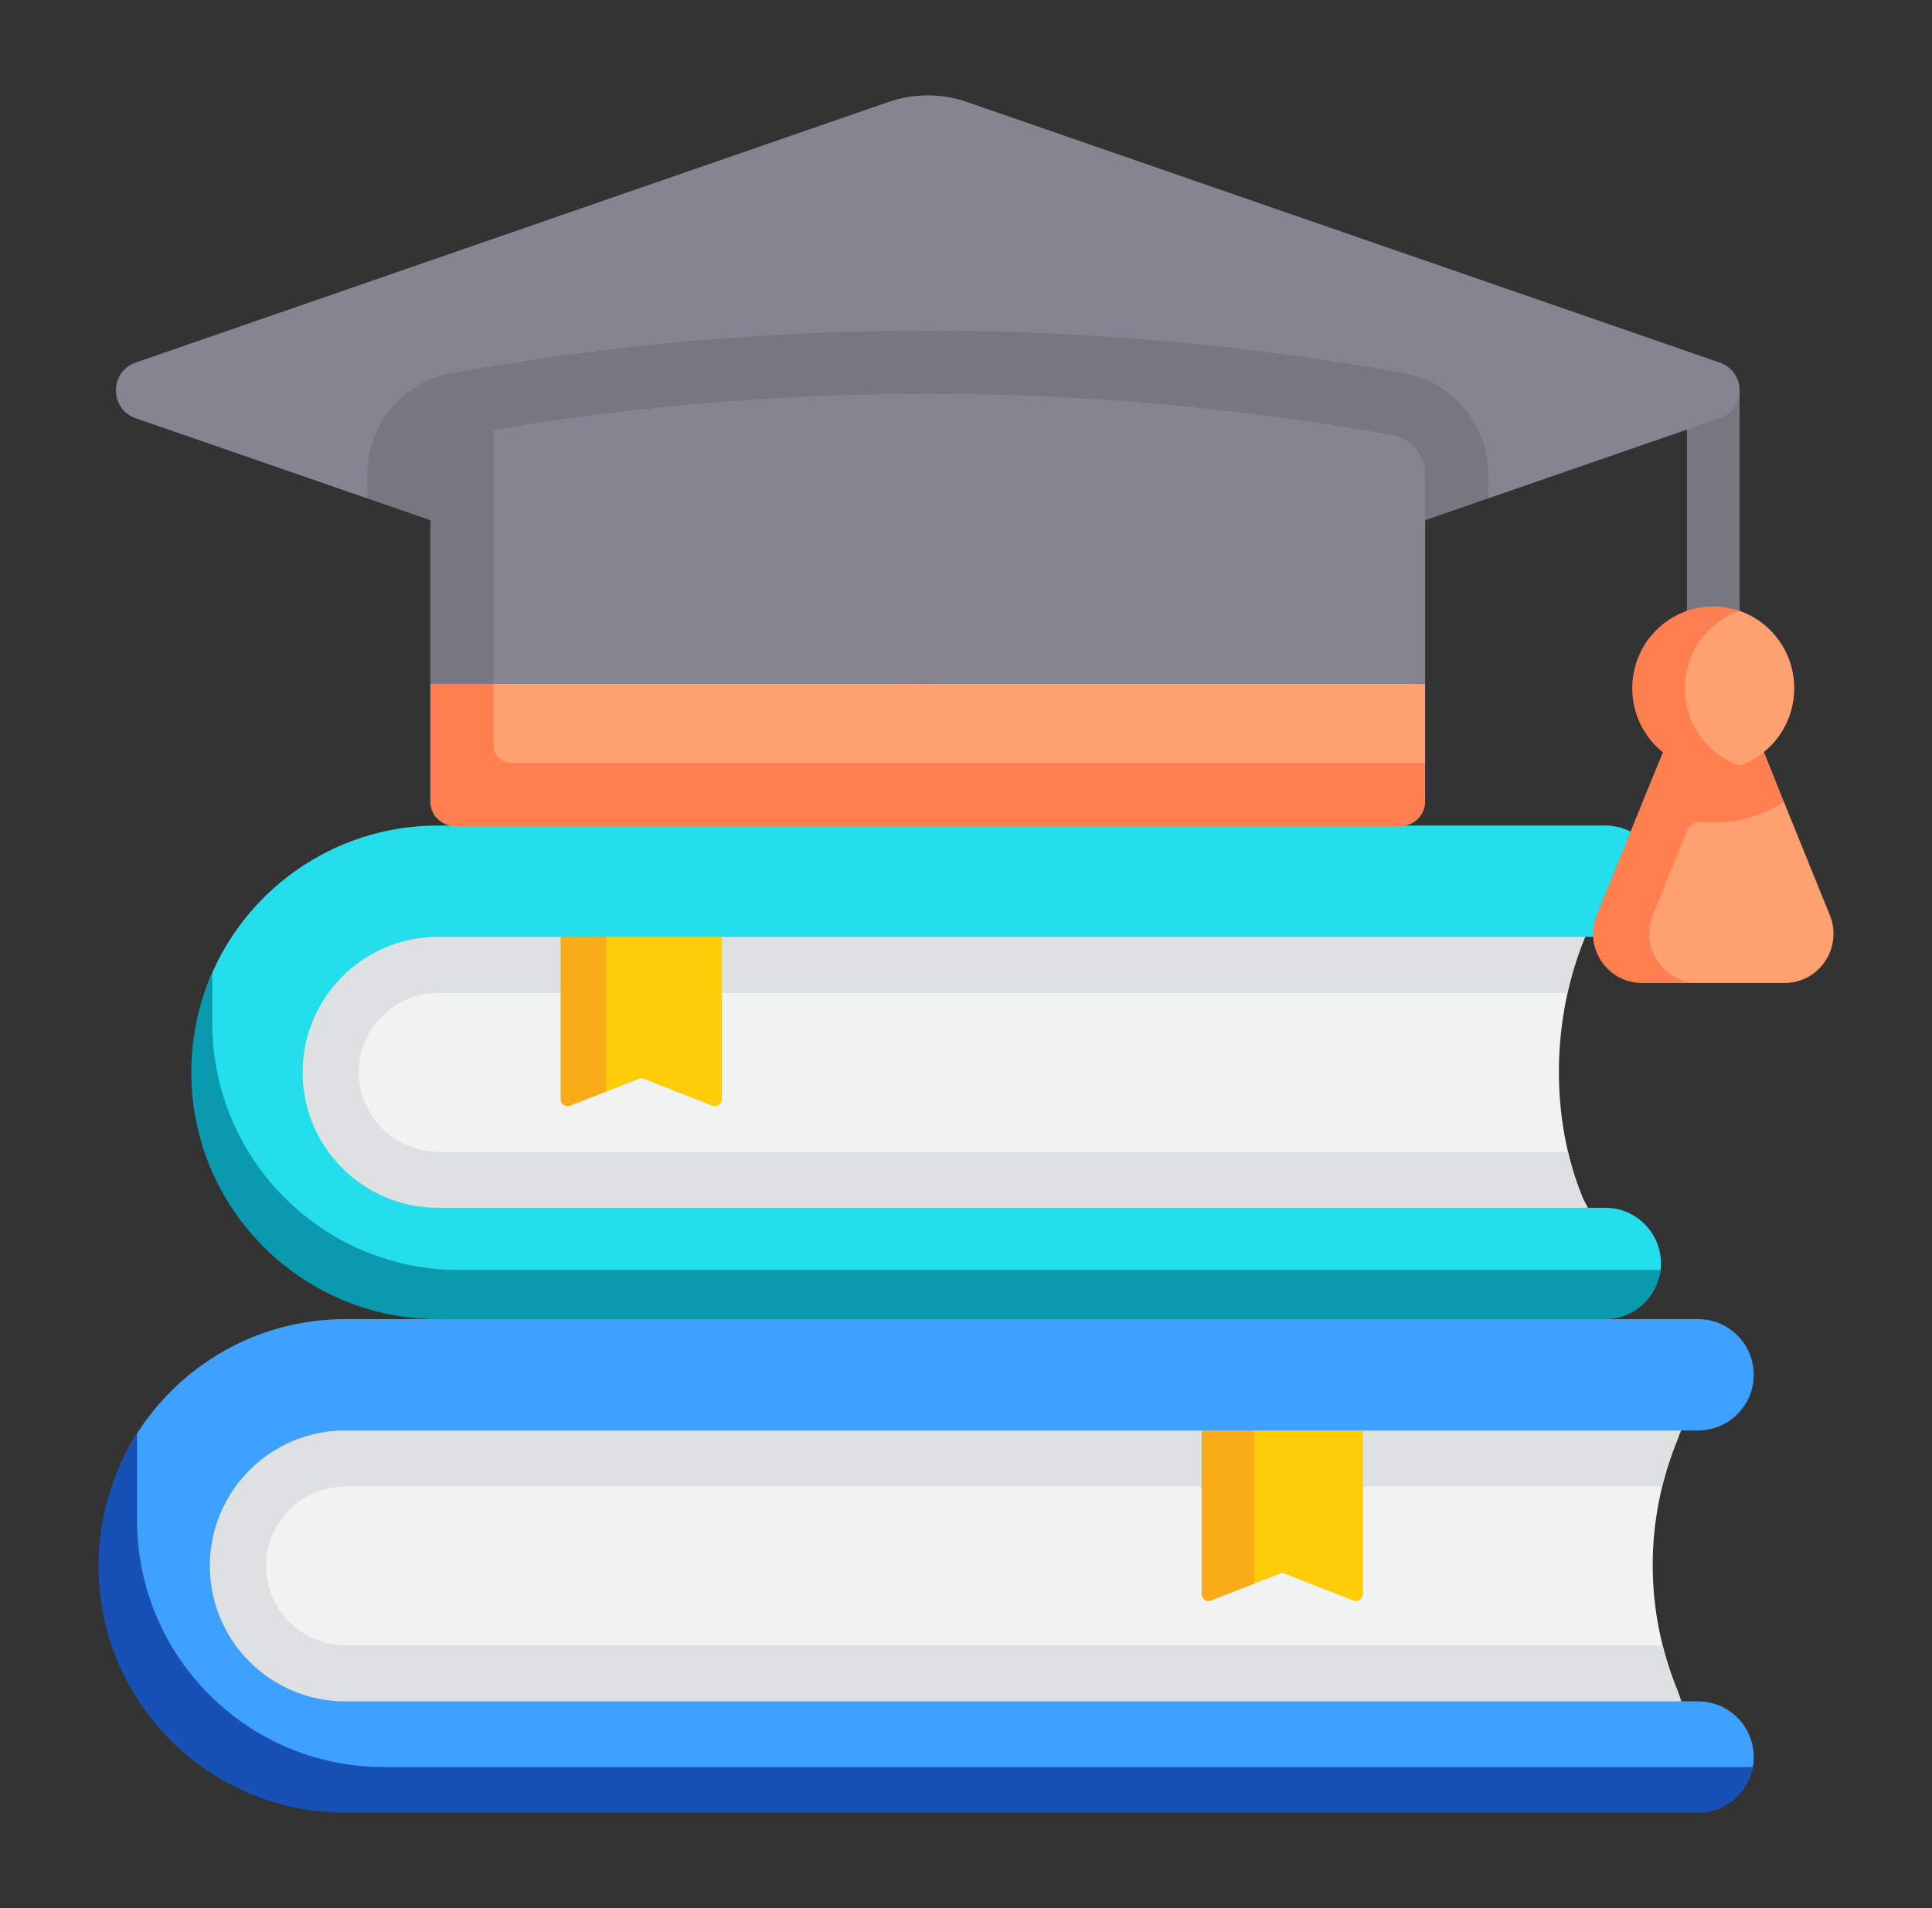 <svg width="81" height="80" viewBox="0 0 81 80" fill="none" xmlns="http://www.w3.org/2000/svg">
<rect x="0" y="0" width="81" height="80" fill="#333333" stroke="none"/>
<path d="M66.457 39.279C65.052 42.671 64.963 46.864 66.368 50.255L67.577 52.624H15.394C15.394 52.624 5.679 47.165 15.394 37.449L67.127 36.383L66.457 39.279Z" fill="#F1F2F2"/>
<path d="M67.577 52.624H15.394C15.394 52.624 5.679 47.164 15.394 37.449L67.127 36.383L66.456 39.279C66.146 40.031 65.898 40.821 65.719 41.633H18.367C16.533 41.633 15.041 43.125 15.041 44.958C15.041 46.792 16.533 48.284 18.367 48.284H65.737C65.895 48.962 66.106 49.623 66.368 50.255L67.577 52.624Z" fill="#DEE1E1"/>
<path d="M66.787 54.839L19.088 54.764C13.373 54.764 8.466 51.119 8.466 45.404C8.466 44.142 8.246 42.487 8.66 41.368C10.119 37.423 13.915 34.611 18.367 34.611H67.302C68.591 34.611 69.635 35.656 69.635 36.945C69.635 38.234 68.591 39.279 67.302 39.279H30.267L26.65 40.128L23.504 39.279H18.367C15.23 39.279 12.688 41.822 12.688 44.958C12.688 48.095 15.23 50.638 18.367 50.638H67.301C68.59 50.638 69.635 51.682 69.635 52.971C69.635 53.064 69.63 53.156 69.619 53.246C69.483 54.406 67.983 54.839 66.787 54.839Z" fill="#24DEEC"/>
<path d="M69.619 53.246C69.556 53.78 69.313 54.26 68.953 54.622C68.529 55.044 67.946 55.306 67.302 55.306L43.126 56.755L18.367 55.306C12.652 55.306 8.02 50.673 8.02 44.958C8.02 43.468 8.334 42.051 8.902 40.772V42.899C8.902 48.614 13.535 53.246 19.25 53.246H69.619Z" fill="#0A9AB0"/>
<path d="M30.267 46.083V39.279H25.417L23.695 39.452L23.799 45.789C23.799 45.996 24.007 46.139 24.2 46.063L25.417 45.766L26.778 45.233C26.847 45.206 26.924 45.206 26.993 45.233L29.865 46.357C30.058 46.433 30.267 46.291 30.267 46.083Z" fill="#FDCD08"/>
<path d="M25.417 39.28V45.766L23.907 46.357C23.714 46.432 23.505 46.291 23.505 46.084V39.28H25.417Z" fill="#FAAB18"/>
<path d="M59.749 28.67V31.987L59.602 33.458C59.602 34.028 59.14 34.488 58.572 34.488L19.366 34.341C18.797 34.341 18.336 33.88 18.336 33.311L18.042 28.67L38.169 27.708L59.749 28.67Z" fill="#FFA071"/>
<path d="M71.829 28.903C71.219 28.903 70.726 28.409 70.726 27.8V16.355C70.726 15.745 71.219 15.252 71.829 15.252C72.438 15.252 72.932 15.745 72.932 16.355V27.799C72.932 28.409 72.438 28.903 71.829 28.903Z" fill="#77777F"/>
<path d="M69.857 31.44C68.936 33.71 68.009 35.949 67.088 38.22C66.538 39.577 67.526 41.063 68.979 41.063L70.682 41.211H74.825C76.278 41.211 77.267 39.724 76.716 38.367L74.796 33.632L73.588 31.439L69.857 31.44Z" fill="#FFA071"/>
<path d="M71.34 34.469C72.55 34.579 73.82 34.261 74.796 33.632L73.763 31.051L72.056 31.561L72.056 31.561L69.832 31.264C69.551 31.957 69.142 32.941 68.861 33.634L68.861 33.634C68.222 35.211 67.581 36.789 66.942 38.366C66.391 39.724 67.38 41.21 68.832 41.21H71.186C69.734 41.21 68.745 39.724 69.295 38.366C69.773 37.188 70.251 36.01 70.729 34.832C70.828 34.588 71.077 34.445 71.34 34.469Z" fill="#FF7F50"/>
<path d="M75.224 28.855C75.224 27.351 74.265 26.074 72.931 25.612C72.586 25.492 72.083 25.705 71.697 25.705C69.821 25.705 68.667 26.962 68.667 28.855C68.667 30.748 70.07 31.884 71.946 31.884C72.332 31.884 72.586 32.218 72.931 32.098C74.265 31.635 75.224 30.358 75.224 28.855Z" fill="#FFA071"/>
<path d="M72.931 32.098C72.585 32.219 72.213 32.284 71.828 32.284C69.952 32.284 68.433 30.748 68.433 28.854C68.433 26.963 69.952 25.427 71.828 25.427C72.213 25.427 72.585 25.491 72.931 25.612C71.597 26.074 70.639 27.352 70.639 28.854C70.639 30.358 71.597 31.636 72.931 32.098Z" fill="#FF7F50"/>
<path d="M72.1 17.535L62.397 20.894L59.749 20.622L40.915 28.33C39.607 28.783 38.184 28.783 36.876 28.33L18.042 20.923L15.394 20.894L5.69 17.535C4.582 17.151 4.582 15.584 5.69 15.201L37.244 4.278C38.314 3.907 39.477 3.907 40.547 4.278L72.1 15.201C73.208 15.584 73.208 17.151 72.1 17.535Z" fill="#868491"/>
<path d="M62.397 19.898V20.894L40.914 28.33C39.606 28.783 38.184 28.783 36.875 28.33L15.394 20.894V19.898C15.394 17.799 16.893 16.007 18.959 15.634C25.526 14.458 32.233 13.862 38.894 13.862C45.556 13.862 52.264 14.458 58.831 15.634C59.831 15.815 60.739 16.342 61.389 17.12C62.036 17.893 62.397 18.881 62.397 19.898Z" fill="#77777F"/>
<path d="M59.749 19.898V28.67H18.483L18.336 20.192C18.336 19.377 18.92 18.68 19.722 18.535C20.142 18.46 20.268 18.093 20.69 18.023C26.716 17.015 32.806 16.51 38.895 16.51C45.41 16.51 51.926 17.088 58.363 18.241C58.763 18.313 59.111 18.524 59.356 18.818C59.603 19.112 59.749 19.49 59.749 19.898Z" fill="#868491"/>
<path d="M59.749 31.987V33.605C59.749 34.175 59.287 34.635 58.719 34.635H19.072C18.503 34.635 18.042 34.174 18.042 33.605V28.67L19.366 27.708L20.69 28.67V31.252C20.69 31.658 21.019 31.987 21.425 31.987H59.749Z" fill="#FF7F50"/>
<path d="M20.69 18.024V28.67H18.042V19.898C18.042 19.083 18.626 18.386 19.428 18.242C19.849 18.167 20.269 18.093 20.69 18.024Z" fill="#77777F"/>
<path d="M70.344 70.916C68.939 67.524 68.939 63.713 70.344 60.322L70.791 58.333H10.636C10.636 58.333 3.865 65.695 11.076 72.906L71.183 73.357L70.344 70.916Z" fill="#F1F2F2"/>
<path d="M71.183 73.356L11.077 72.906C3.864 65.695 10.637 58.334 10.637 58.334L71.081 58.445L70.344 60.321C70.072 60.977 69.853 61.648 69.687 62.328H14.478C12.643 62.328 11.152 63.819 11.152 65.652C11.152 67.487 12.643 68.978 14.478 68.978H69.705C69.869 69.635 70.083 70.283 70.344 70.916L71.183 73.356Z" fill="#DEE1E1"/>
<path d="M70.17 75.485L15.783 75.385C10.068 75.385 5.041 72.16 5.041 66.446C5.041 64.632 4.597 62.135 5.417 60.653C7.18 57.465 10.577 55.306 14.477 55.306H71.192C72.481 55.306 73.526 56.351 73.526 57.64C73.526 58.929 72.481 59.974 71.192 59.974H57.14L53.468 60.787L50.378 59.974H14.478C11.341 59.974 8.798 62.517 8.798 65.653C8.798 68.79 11.341 71.332 14.478 71.332H71.192C72.481 71.332 73.526 72.377 73.526 73.666C73.526 73.81 73.513 73.951 73.488 74.088C73.289 75.176 71.315 75.485 70.17 75.485Z" fill="#3FA1FF"/>
<path d="M73.488 74.087C73.401 74.564 73.17 74.988 72.842 75.316C72.42 75.738 71.836 76 71.192 76H14.478C8.762 76 4.13 71.367 4.13 65.652C4.13 63.607 4.723 61.701 5.748 60.094V63.74C5.748 69.455 10.381 74.087 16.096 74.087H73.488Z" fill="#1751B6"/>
<path d="M57.14 66.83V59.971H52.584L50.563 60.094L50.672 66.536C50.672 66.743 50.88 66.885 51.073 66.81L52.584 66.397L53.651 65.98C53.721 65.952 53.797 65.952 53.866 65.98L56.738 67.104C56.931 67.18 57.14 67.037 57.14 66.83Z" fill="#FDCD08"/>
<path d="M52.584 59.971V66.398L50.779 67.104C50.586 67.179 50.377 67.038 50.377 66.831V59.971H52.584Z" fill="#FAAB18"/>
</svg>
